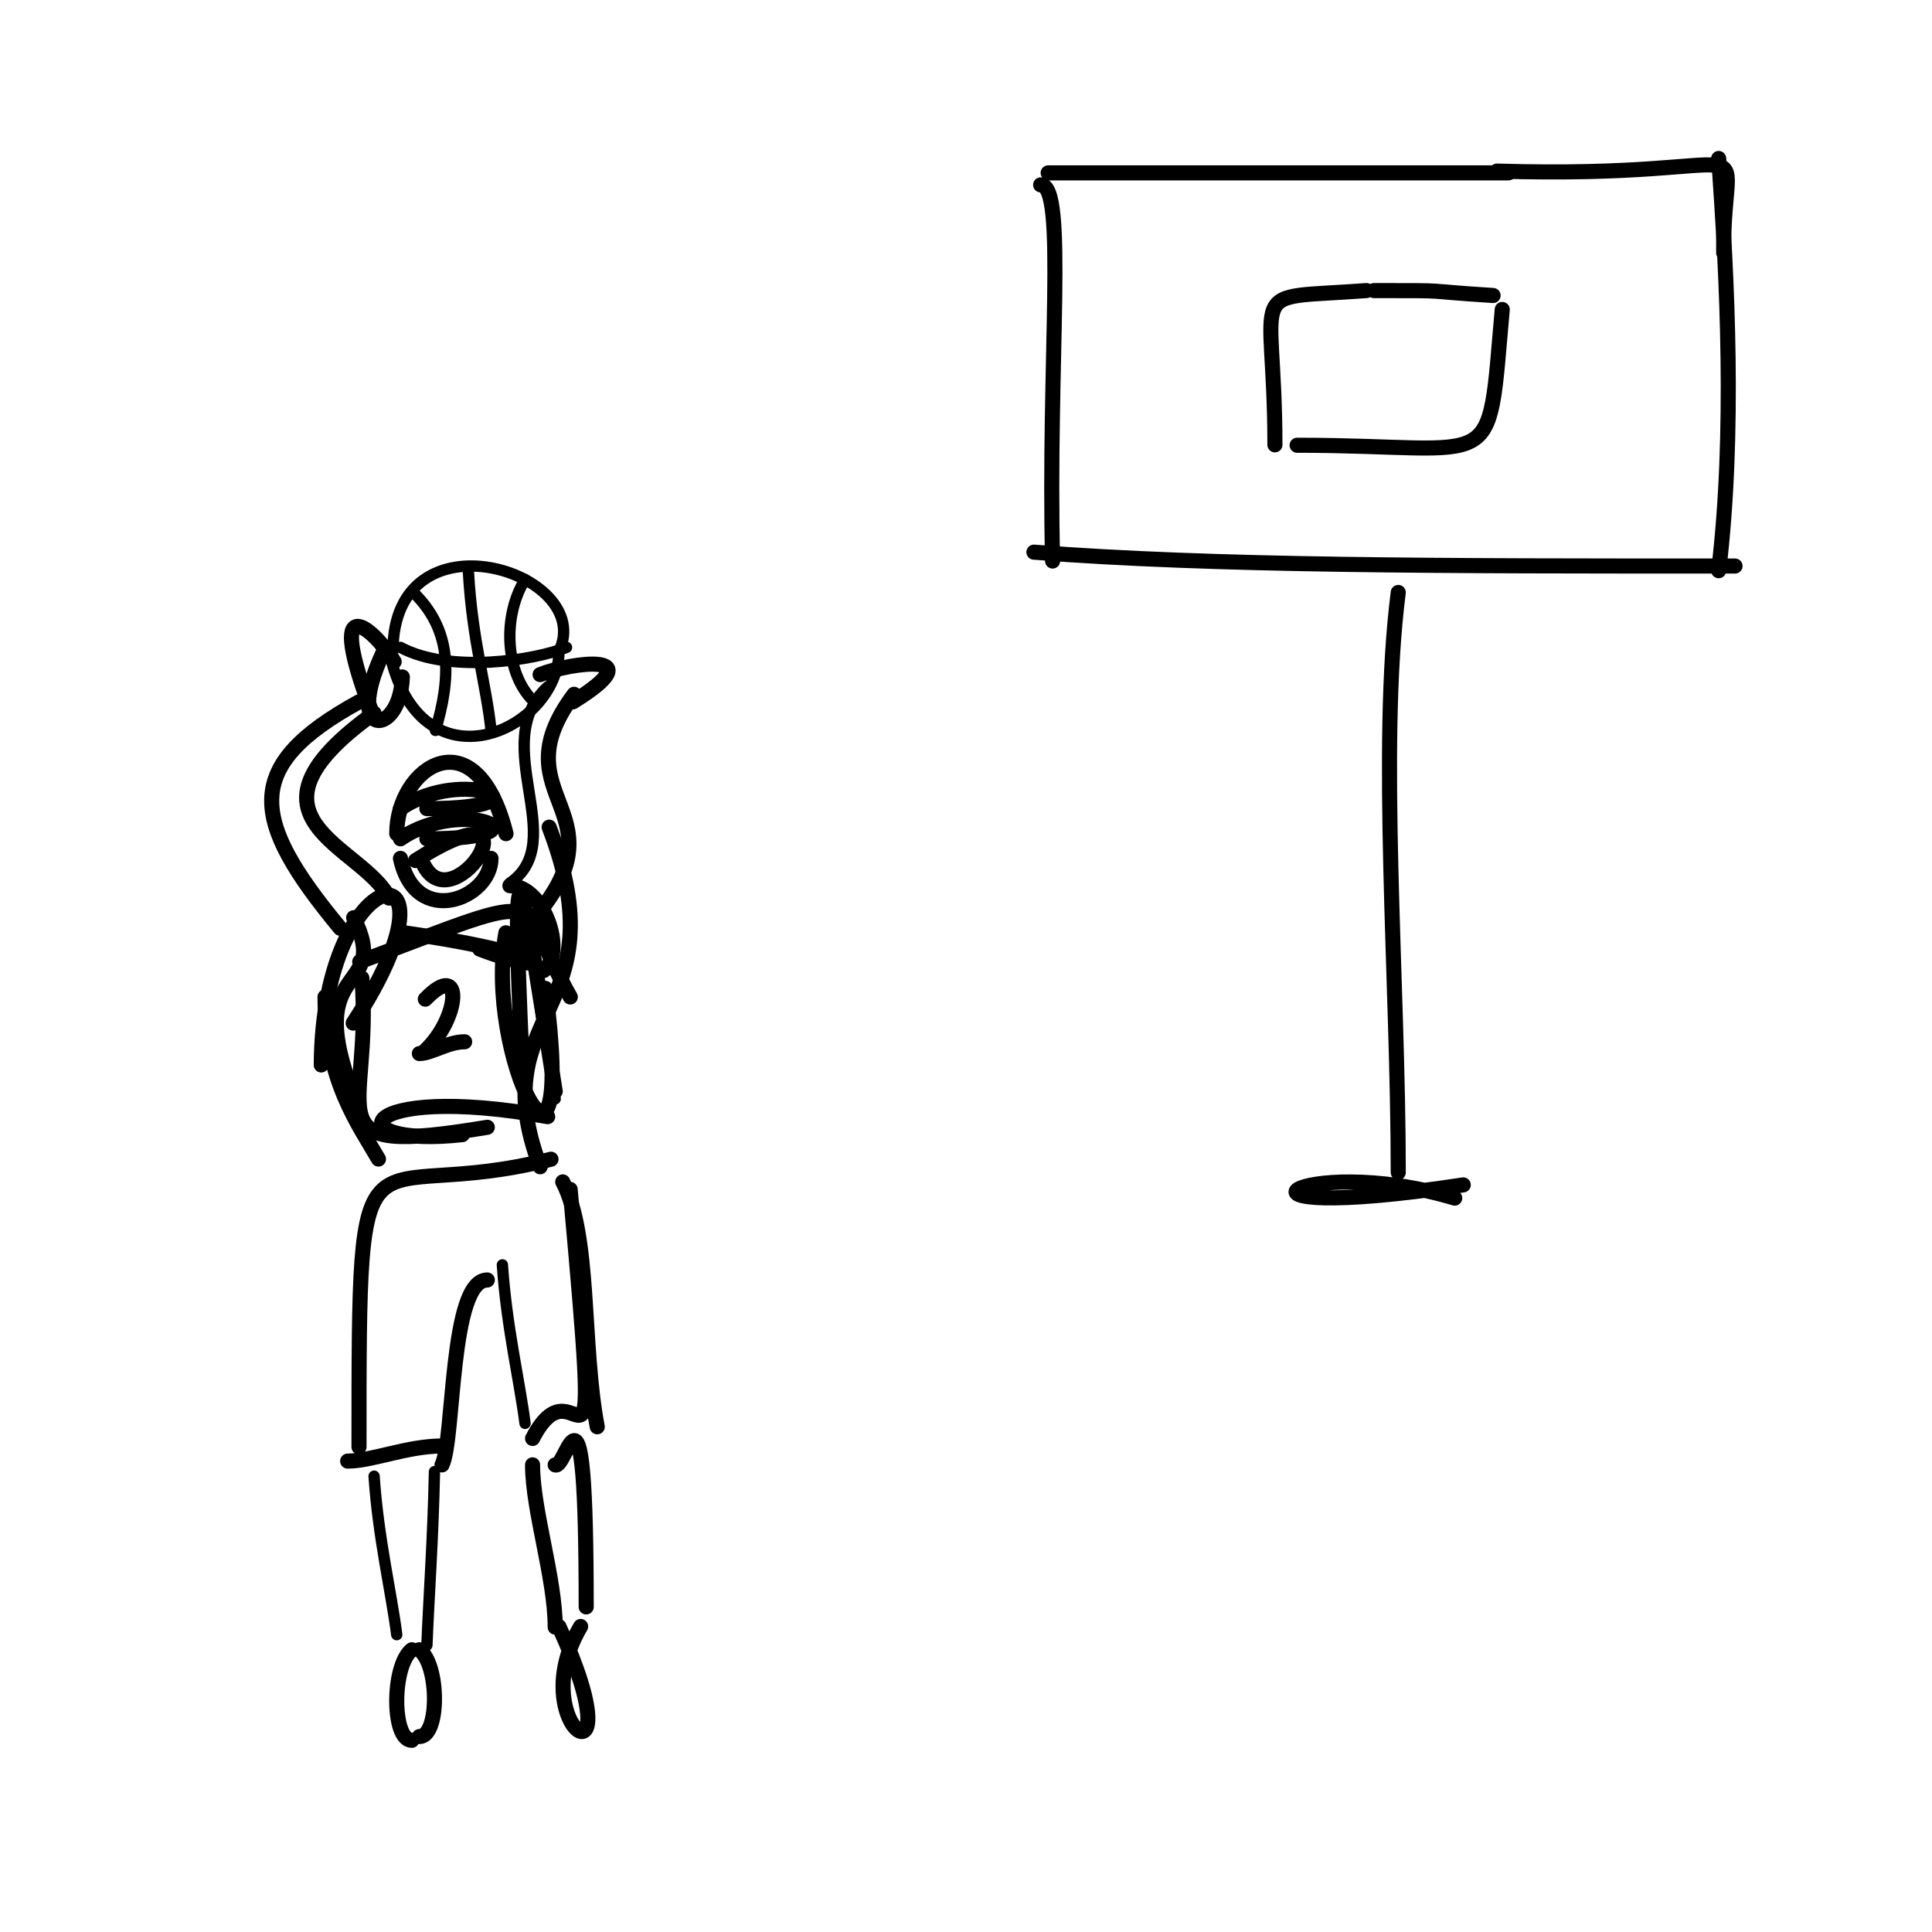 <svg height="256" version="1.1" width="256" xmlns="http://www.w3.org/2000/svg">
  <defs/>
  <g>
    <path d="M137 73.164C160.897 75.004 190.9 75.004 229.9 75.004" fill="none" stroke="rgb(0, 0, 0)" stroke-linecap="round" stroke-linejoin="round" stroke-opacity="1.0" stroke-width="2"/>
    <path d="M193.886 157.006C157.893 162.503 171.89 152.507 192.756 158.756" fill="none" stroke="rgb(0, 0, 0)" stroke-linecap="round" stroke-linejoin="round" stroke-opacity="1.0" stroke-width="2"/>
    <path d="M171.875 58.997C199.055 58.997 197.057 63.503 199.055 41.007" fill="none" stroke="rgb(0, 0, 0)" stroke-linecap="round" stroke-linejoin="round" stroke-opacity="1.0" stroke-width="2"/>
    <path d="M185.275 78.505C182.665 99.003 185.275 130.003 185.275 155.355" fill="none" stroke="rgb(0, 0, 0)" stroke-linecap="round" stroke-linejoin="round" stroke-opacity="1.0" stroke-width="2"/>
    <path d="M139.473 74.338C138.827 47.716 141.394 24.498 137.893 24.498" fill="none" stroke="rgb(0, 0, 0)" stroke-linecap="round" stroke-linejoin="round" stroke-opacity="1.0" stroke-width="2"/>
    <path d="M227.733 21C228.894 37.004 229.894 57.501 227.733 75.62" fill="none" stroke="rgb(0, 0, 0)" stroke-linecap="round" stroke-linejoin="round" stroke-opacity="1.0" stroke-width="2"/>
    <path d="M182.061 38.504C193.057 38.504 187.557 38.504 197.841 39.154" fill="none" stroke="rgb(0, 0, 0)" stroke-linecap="round" stroke-linejoin="round" stroke-opacity="1.0" stroke-width="2"/>
    <path d="M181.062 38.504C164.504 39.73 168.932 37.003 168.932 58.944" fill="none" stroke="rgb(0, 0, 0)" stroke-linecap="round" stroke-linejoin="round" stroke-opacity="1.0" stroke-width="2"/>
    <path d="M198.358 22.669C235.693 23.787 228.185 15.892 228.398 33.499" fill="none" stroke="rgb(0, 0, 0)" stroke-linecap="round" stroke-linejoin="round" stroke-opacity="1.0" stroke-width="2"/>
    <path d="M138.89 22.905C163.896 22.905 183.264 22.905 199.89 22.905" fill="none" stroke="rgb(0, 0, 0)" stroke-linecap="round" stroke-linejoin="round" stroke-opacity="1.0" stroke-width="2"/>
    <path d="M57.696 96.785C59.7 90.035 60.035 83.847 55.069 78.785" fill="none" stroke="rgb(0, 0, 0)" stroke-linecap="round" stroke-linejoin="round" stroke-opacity="1.0" stroke-width="1.5"/>
    <path d="M53.069 85.785C59.604 89.276 70.907 87.48 75.069 85.785" fill="none" stroke="rgb(0, 0, 0)" stroke-linecap="round" stroke-linejoin="round" stroke-opacity="1.0" stroke-width="1.5"/>
    <path d="M51.569 86.285C55.569 105.285 74.069 96.785 74.069 86.285" fill="none" stroke="rgb(0, 0, 0)" stroke-linecap="round" stroke-linejoin="round" stroke-opacity="1.0" stroke-width="1.5"/>
    <path d="M52.069 86.283C52.069 67.283 79.069 75.783 74.069 86.283" fill="none" stroke="rgb(0, 0, 0)" stroke-linecap="round" stroke-linejoin="round" stroke-opacity="1.0" stroke-width="1.5"/>
    <path d="M70.569 92.785C67.069 89.285 66.466 81.847 69.569 76.785" fill="none" stroke="rgb(0, 0, 0)" stroke-linecap="round" stroke-linejoin="round" stroke-opacity="1.0" stroke-width="1.5"/>
    <path d="M62.069 75.785C62.585 84.946 64.417 90.609 65.069 96.785" fill="none" stroke="rgb(0, 0, 0)" stroke-linecap="round" stroke-linejoin="round" stroke-opacity="1.0" stroke-width="1.5"/>
    <path d="M72.066 128.593C75.069 126.102 72.066 117.363 67.566 117.363" fill="none" stroke="rgb(0, 0, 0)" stroke-linecap="round" stroke-linejoin="round" stroke-opacity="1.0" stroke-width="2"/>
    <path d="M43.068 132.1C43.068 143.102 47.568 149.102 50.148 153.58" fill="none" stroke="rgb(0, 0, 0)" stroke-linecap="round" stroke-linejoin="round" stroke-opacity="1.0" stroke-width="2"/>
    <path d="M69.215 141.613C67.409 102.732 69.557 119.629 73.569 144.602" fill="none" stroke="rgb(0, 0, 0)" stroke-linecap="round" stroke-linejoin="round" stroke-opacity="1.0" stroke-width="2"/>
    <path d="M72.764 109.602C82.342 134.608 63.667 133.586 71.576 154.602" fill="none" stroke="rgb(0, 0, 0)" stroke-linecap="round" stroke-linejoin="round" stroke-opacity="1.0" stroke-width="2"/>
    <path d="M53.313 89.699C53.053 97.688 45.377 98.08 50.732 86.521" fill="none" stroke="rgb(0, 0, 0)" stroke-linecap="round" stroke-linejoin="round" stroke-opacity="1.0" stroke-width="2"/>
    <path d="M58.569 191.602C53.954 191.602 49.298 193.602 46.069 193.602" fill="none" stroke="rgb(0, 0, 0)" stroke-linecap="round" stroke-linejoin="round" stroke-opacity="1.0" stroke-width="2"/>
    <path d="M61.569 138.041C59.354 138.041 57.119 139.602 55.569 139.602" fill="none" stroke="rgb(0, 0, 0)" stroke-linecap="round" stroke-linejoin="round" stroke-opacity="1.0" stroke-width="2"/>
    <path d="M64.569 169.605C59.569 169.605 60.236 190.826 58.569 194.105" fill="none" stroke="rgb(0, 0, 0)" stroke-linecap="round" stroke-linejoin="round" stroke-opacity="1.0" stroke-width="2"/>
    <path d="M53.569 123.602C74.858 126.633 73.652 129.648 63.565 125.76" fill="none" stroke="rgb(0, 0, 0)" stroke-linecap="round" stroke-linejoin="round" stroke-opacity="1.0" stroke-width="2"/>
    <path d="M47.563 93C32.067 101.5 33.071 108.5 45.083 123" fill="none" stroke="rgb(0, 0, 0)" stroke-linecap="round" stroke-linejoin="round" stroke-opacity="1.0" stroke-width="2"/>
    <path d="M73.564 194.104C75.111 194.808 77.674 178.601 77.674 212.924" fill="none" stroke="rgb(0, 0, 0)" stroke-linecap="round" stroke-linejoin="round" stroke-opacity="1.0" stroke-width="2"/>
    <path d="M74.567 156.607C78.295 163.791 77.069 178.102 79.138 189.057" fill="none" stroke="rgb(0, 0, 0)" stroke-linecap="round" stroke-linejoin="round" stroke-opacity="1.0" stroke-width="2"/>
    <path d="M73.009 153.602C47.569 160.099 47.569 145.099 47.569 191.732" fill="none" stroke="rgb(0, 0, 0)" stroke-linecap="round" stroke-linejoin="round" stroke-opacity="1.0" stroke-width="2"/>
    <path d="M70.569 190.602C76.853 178.408 79.853 205.308 75.548 157.602" fill="none" stroke="rgb(0, 0, 0)" stroke-linecap="round" stroke-linejoin="round" stroke-opacity="1.0" stroke-width="2"/>
    <path d="M56.356 139.208C60.903 134.915 61.504 127.063 56.356 132.394" fill="none" stroke="rgb(0, 0, 0)" stroke-linecap="round" stroke-linejoin="round" stroke-opacity="1.0" stroke-width="2"/>
    <path d="M51.561 119.002C48.062 112 30.065 108.5 49.561 94.502" fill="none" stroke="rgb(0, 0, 0)" stroke-linecap="round" stroke-linejoin="round" stroke-opacity="1.0" stroke-width="2"/>
    <path d="M53.062 113.74C55.062 123.082 65.062 119.085 65.062 113.74" fill="none" stroke="rgb(0, 0, 0)" stroke-linecap="round" stroke-linejoin="round" stroke-opacity="1.0" stroke-width="2"/>
    <path d="M67.049 110.463C63.062 94.584 52.569 101.584 52.569 110.463" fill="none" stroke="rgb(0, 0, 0)" stroke-linecap="round" stroke-linejoin="round" stroke-opacity="1.0" stroke-width="2"/>
    <path d="M56.562 107.146C73.958 107.146 61.396 101.377 53.062 107.146" fill="none" stroke="rgb(0, 0, 0)" stroke-linecap="round" stroke-linejoin="round" stroke-opacity="1.0" stroke-width="2"/>
    <path d="M56.562 111.146C73.958 111.146 61.396 105.377 53.062 111.146" fill="none" stroke="rgb(0, 0, 0)" stroke-linecap="round" stroke-linejoin="round" stroke-opacity="1.0" stroke-width="2"/>
    <path d="M56.22 114.744C60.342 122.369 72.2 103.093 55.062 114.027" fill="none" stroke="rgb(0, 0, 0)" stroke-linecap="round" stroke-linejoin="round" stroke-opacity="1.0" stroke-width="2"/>
    <path d="M42.569 141.112C42.718 113.275 62.797 111.066 46.799 135.562" fill="none" stroke="rgb(0, 0, 0)" stroke-linecap="round" stroke-linejoin="round" stroke-opacity="1.0" stroke-width="2"/>
    <path d="M47.465 146.62C39.053 126.499 52.183 132.321 46.862 121.602" fill="none" stroke="rgb(0, 0, 0)" stroke-linecap="round" stroke-linejoin="round" stroke-opacity="1.0" stroke-width="2"/>
    <path d="M70.567 194.102C70.567 200.102 73.567 209.102 73.567 215.602" fill="none" stroke="rgb(0, 0, 0)" stroke-linecap="round" stroke-linejoin="round" stroke-opacity="1.0" stroke-width="2"/>
    <path d="M72.253 130.964C76.541 163.902 64.065 139.808 67.03 123.602" fill="none" stroke="rgb(0, 0, 0)" stroke-linecap="round" stroke-linejoin="round" stroke-opacity="1.0" stroke-width="2"/>
    <path d="M52.229 87.677C49.648 83.364 42.564 77.028 49.591 95.194" fill="none" stroke="rgb(0, 0, 0)" stroke-linecap="round" stroke-linejoin="round" stroke-opacity="1.0" stroke-width="2"/>
    <path d="M71.569 89.386C75.59 87.778 86.864 86.226 75.916 93" fill="none" stroke="rgb(0, 0, 0)" stroke-linecap="round" stroke-linejoin="round" stroke-opacity="1.0" stroke-width="2"/>
    <path d="M47.95 129.602C49.46 147.961 40.676 153.341 64.569 149.371" fill="none" stroke="rgb(0, 0, 0)" stroke-linecap="round" stroke-linejoin="round" stroke-opacity="1.0" stroke-width="2"/>
    <path d="M72.569 147.962C46.819 143.322 44.516 152.197 61.264 150.344" fill="none" stroke="rgb(0, 0, 0)" stroke-linecap="round" stroke-linejoin="round" stroke-opacity="1.0" stroke-width="2"/>
    <path d="M47.667 127.435C74.454 117.429 67.829 118.481 75.567 132.105" fill="none" stroke="rgb(0, 0, 0)" stroke-linecap="round" stroke-linejoin="round" stroke-opacity="1.0" stroke-width="2"/>
    <path d="M74.069 215.537C84.655 238.635 69.044 228.897 76.937 215.516" fill="none" stroke="rgb(0, 0, 0)" stroke-linecap="round" stroke-linejoin="round" stroke-opacity="1.0" stroke-width="2"/>
    <path d="M54.569 230.602C51.903 230.602 51.902 220.689 54.569 218.602" fill="none" stroke="rgb(0, 0, 0)" stroke-linecap="round" stroke-linejoin="round" stroke-opacity="1.0" stroke-width="2"/>
    <path d="M55.569 230.102C58.235 230.102 58.236 220.602 55.569 218.602" fill="none" stroke="rgb(0, 0, 0)" stroke-linecap="round" stroke-linejoin="round" stroke-opacity="1.0" stroke-width="2"/>
    <path d="M69.569 123C84.069 107.5 65.569 106 76.069 92" fill="none" stroke="rgb(0, 0, 0)" stroke-linecap="round" stroke-linejoin="round" stroke-opacity="1.0" stroke-width="2"/>
    <path d="M49.569 195.602C50.126 203.847 51.866 211.044 52.569 216.602" fill="none" stroke="rgb(0, 0, 0)" stroke-linecap="round" stroke-linejoin="round" stroke-opacity="1.0" stroke-width="1.5"/>
    <path d="M66.569 167.602C67.126 175.847 68.866 183.044 69.569 188.602" fill="none" stroke="rgb(0, 0, 0)" stroke-linecap="round" stroke-linejoin="round" stroke-opacity="1.0" stroke-width="1.5"/>
    <path d="M57.569 195C57.383 204.03 56.803 211.912 56.569 218" fill="none" stroke="rgb(0, 0, 0)" stroke-linecap="round" stroke-linejoin="round" stroke-opacity="1.0" stroke-width="1.5"/>
    <path d="M72.569 91C64.493 98.429 75.647 111.429 67.569 117" fill="none" stroke="rgb(0, 0, 0)" stroke-linecap="round" stroke-linejoin="round" stroke-opacity="1.0" stroke-width="1.5"/>
    <path d="M70.569 124.602C71.126 132.847 72.866 140.044 73.569 145.602" fill="none" stroke="rgb(0, 0, 0)" stroke-linecap="round" stroke-linejoin="round" stroke-opacity="1.0" stroke-width="1.5"/>
  </g>
</svg>
